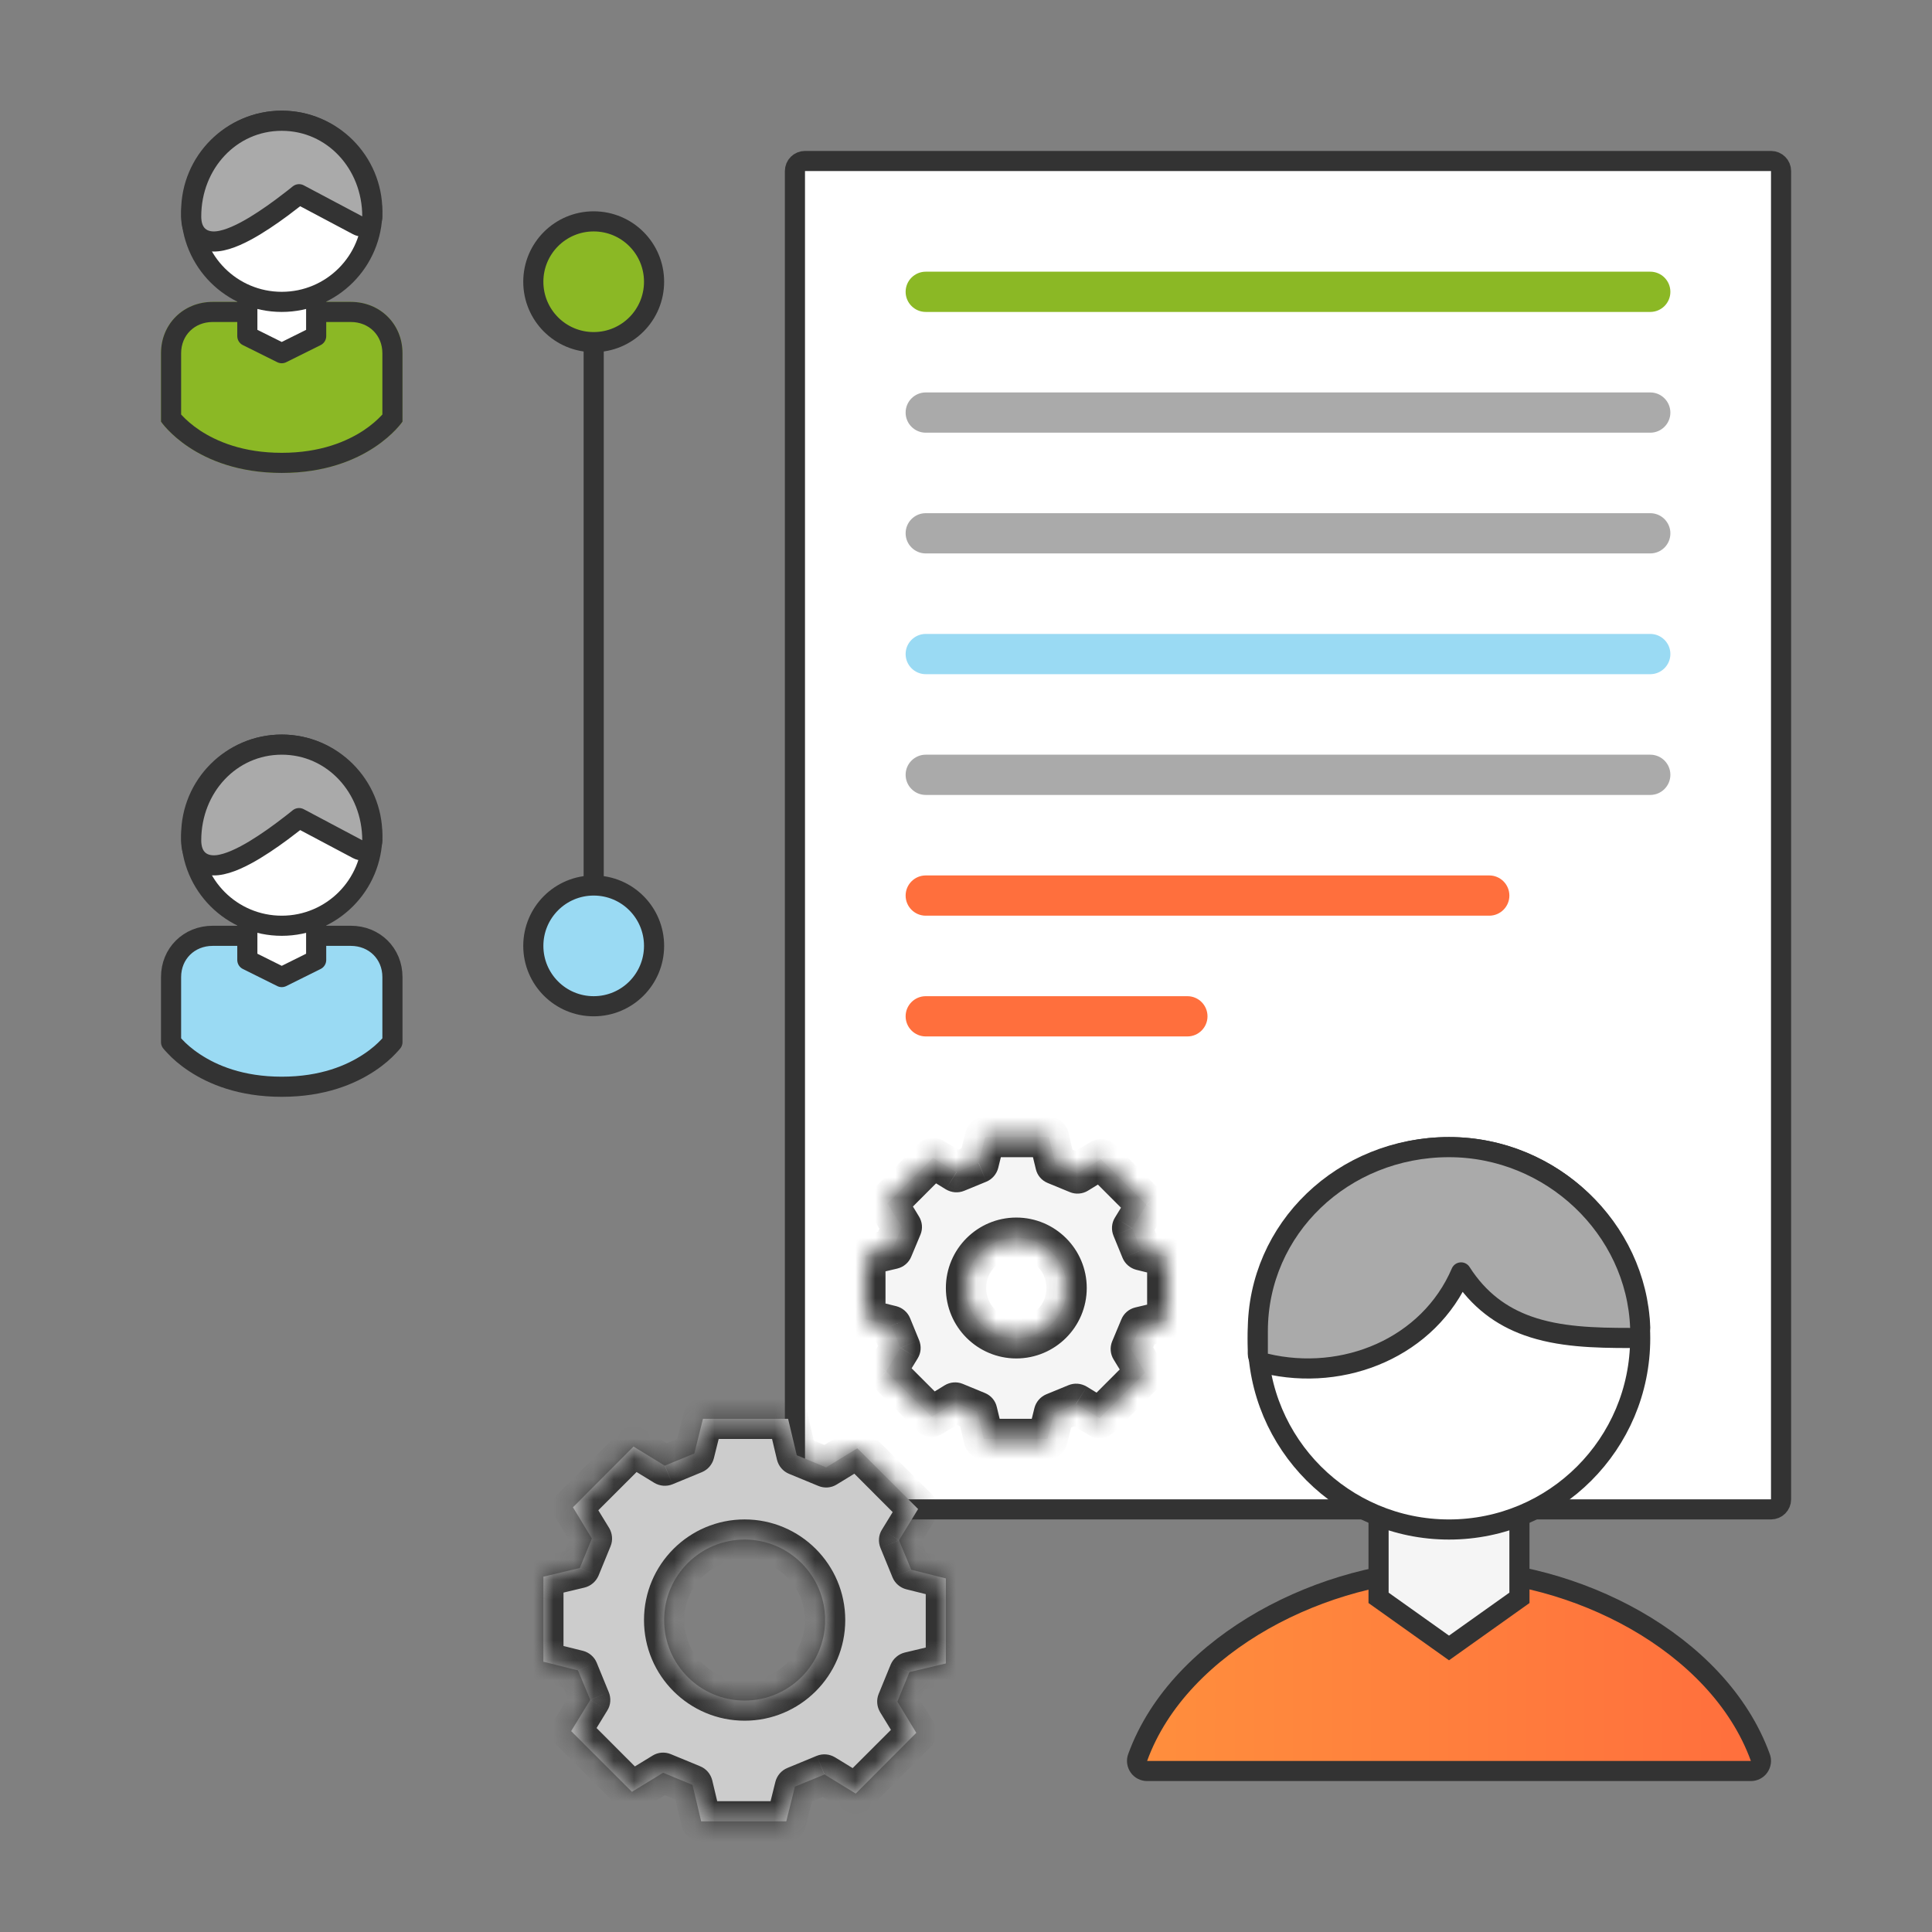 <svg width="96" height="96" viewBox="0 0 96 96" fill="none" xmlns="http://www.w3.org/2000/svg">
<rect x="0" y="0" width="96" height="96" fill="#808080" stroke="none"/>
<path d="M88 8H40C39.724 8 39.5 8.224 39.5 8.5V74.5C39.5 74.776 39.724 75 40 75H88C88.276 75 88.5 74.776 88.5 74.5V8.5C88.5 8.224 88.276 8 88 8Z" fill="white" stroke="#333333"/>
<path d="M17.43 15H10.57C9.11 15 8 16.105 8 17.55V20.95C8 20.95 9.71 23.5 14 23.5C18.29 23.5 20 20.95 20 20.95V17.55C20 16.105 18.89 15 17.43 15Z" fill="#8BB825"/>
<path fill-rule="evenodd" clip-rule="evenodd" d="M17.43 16H10.57C9.66 16 9 16.665 9 17.55V20.596C9.02 20.616 9.04 20.637 9.06 20.659C9.24 20.851 9.53 21.119 9.94 21.391C10.76 21.929 12.07 22.5 14 22.5C15.93 22.5 17.24 21.929 18.06 21.391C18.47 21.119 18.76 20.851 18.94 20.659C18.96 20.637 18.98 20.616 19 20.596V17.55C19 16.665 18.34 16 17.43 16ZM20 20.95V17.55C20 16.105 18.89 15 17.43 15H10.57C9.11 15 8 16.105 8 17.55V20.95C8 20.95 9.71 23.5 14 23.5C18.29 23.5 20 20.95 20 20.95Z" fill="#333333"/>
<path d="M15.71 16.7L14 17.55L12.29 16.7V13.3H15.71V16.7Z" fill="white" stroke="#333333" stroke-miterlimit="10" stroke-linecap="round" stroke-linejoin="round"/>
<path d="M14 15C16.49 15 18.5 12.985 18.5 10.5C18.5 8.015 16.49 6 14 6C11.51 6 9.5 8.015 9.5 10.5C9.5 12.985 11.51 15 14 15Z" fill="white" stroke="#333333" stroke-miterlimit="10" stroke-linecap="round" stroke-linejoin="round"/>
<path d="M17.77 11.195C17.92 11.278 18.11 11.273 18.26 11.182C18.41 11.092 18.5 10.929 18.5 10.754C18.5 8.125 16.54 6 14 6C11.46 6 9.5 8.125 9.5 10.754C9.5 11.124 9.59 11.489 9.87 11.739C10.15 11.987 10.51 12.021 10.8 11.99C11.37 11.93 12.06 11.587 12.66 11.225C13.28 10.849 13.9 10.401 14.35 10.05C14.56 9.894 14.73 9.756 14.86 9.651L17.77 11.195Z" fill="#AAAAAA" stroke="#333333" stroke-linecap="round" stroke-linejoin="round"/>
<path d="M10.57 46.5H17.43C18.61 46.5 19.5 47.385 19.5 48.55V51.782C19.45 51.838 19.39 51.914 19.3 52.004C19.1 52.219 18.78 52.513 18.33 52.808C17.44 53.396 16.04 54 14 54C11.96 54 10.56 53.396 9.67 52.808C9.22 52.513 8.9 52.219 8.7 52.004C8.61 51.914 8.55 51.838 8.5 51.782V48.55C8.5 47.385 9.39 46.5 10.57 46.5Z" fill="#9ADAF3" stroke="#333333" stroke-miterlimit="10" stroke-linecap="round" stroke-linejoin="round"/>
<path d="M15.71 47.7L14 48.55L12.29 47.7V44.3H15.71V47.7Z" fill="white" stroke="#333333" stroke-miterlimit="10" stroke-linecap="round" stroke-linejoin="round"/>
<path d="M14 46C16.49 46 18.5 43.985 18.5 41.5C18.5 39.015 16.49 37 14 37C11.51 37 9.5 39.015 9.5 41.5C9.5 43.985 11.51 46 14 46Z" fill="white" stroke="#333333" stroke-miterlimit="10" stroke-linecap="round" stroke-linejoin="round"/>
<path d="M17.77 42.195C17.92 42.278 18.11 42.273 18.26 42.182C18.41 42.092 18.5 41.929 18.5 41.754C18.5 39.125 16.54 37 14 37C11.46 37 9.5 39.125 9.5 41.754C9.5 42.124 9.59 42.489 9.87 42.739C10.15 42.987 10.51 43.021 10.8 42.99C11.37 42.929 12.06 42.587 12.66 42.225C13.28 41.849 13.9 41.401 14.35 41.05C14.56 40.894 14.73 40.756 14.86 40.651L17.77 42.195Z" fill="#AAAAAA" stroke="#333333" stroke-linecap="round" stroke-linejoin="round"/>
<path d="M29.5 14.5V47.5" stroke="#333333"/>
<path d="M29.5 11C31.16 11 32.5 12.343 32.5 14C32.5 15.657 31.16 17 29.5 17C27.84 17 26.5 15.657 26.5 14C26.5 12.343 27.84 11 29.5 11Z" fill="#8BB825" stroke="#333333"/>
<path d="M29.5 44C31.16 44 32.5 45.343 32.5 47C32.5 48.657 31.16 50 29.5 50C27.84 50 26.5 48.657 26.5 47C26.5 45.343 27.84 44 29.5 44Z" fill="#9ADAF3" stroke="#333333"/>
<path d="M82 13.5H46C45.448 13.5 45 13.948 45 14.5C45 15.052 45.448 15.5 46 15.5H82C82.552 15.5 83 15.052 83 14.5C83 13.948 82.552 13.5 82 13.5Z" fill="#8BB825"/>
<path d="M82 19.5H46C45.448 19.5 45 19.948 45 20.5C45 21.052 45.448 21.5 46 21.5H82C82.552 21.5 83 21.052 83 20.5C83 19.948 82.552 19.5 82 19.5Z" fill="#AAAAAA"/>
<path d="M82 25.5H46C45.448 25.5 45 25.948 45 26.5C45 27.052 45.448 27.5 46 27.5H82C82.552 27.5 83 27.052 83 26.5C83 25.948 82.552 25.5 82 25.5Z" fill="#AAAAAA"/>
<path d="M82 31.5H46C45.448 31.5 45 31.948 45 32.5C45 33.052 45.448 33.5 46 33.5H82C82.552 33.5 83 33.052 83 32.5C83 31.948 82.552 31.5 82 31.5Z" fill="#9ADAF3"/>
<path d="M82 37.5H46C45.448 37.5 45 37.948 45 38.5C45 39.052 45.448 39.5 46 39.5H82C82.552 39.5 83 39.052 83 38.5C83 37.948 82.552 37.5 82 37.5Z" fill="#AAAAAA"/>
<path d="M74 43.5H46C45.448 43.5 45 43.948 45 44.5C45 45.052 45.448 45.5 46 45.5H74C74.552 45.5 75 45.052 75 44.5C75 43.948 74.552 43.5 74 43.5Z" fill="#FF6F3D"/>
<path d="M59 49.5H46C45.448 49.5 45 49.948 45 50.5C45 51.052 45.448 51.5 46 51.5H59C59.552 51.5 60 51.052 60 50.5C60 49.948 59.552 49.5 59 49.5Z" fill="#FF6F3D"/>
<path d="M87 88C87.16 88 87.32 87.92 87.41 87.787C87.5 87.653 87.53 87.482 87.47 87.329C86.42 84.437 84.08 82.106 81.27 80.503C78.45 78.899 75.12 78 72 78C68.95 78 65.61 78.9 62.78 80.502C59.96 82.104 57.58 84.434 56.53 87.329C56.47 87.482 56.5 87.653 56.59 87.787C56.68 87.92 56.84 88 57 88H87Z" fill="url(#paint0_linear_145_461)" stroke="#333333" stroke-miterlimit="10" stroke-linecap="round" stroke-linejoin="round"/>
<path d="M68.5 74H75.5V79.396L72 81.886L68.5 79.396V74Z" fill="#F5F5F5" stroke="#333333"/>
<path d="M72 76C77.25 76 81.5 71.747 81.5 66.5C81.5 61.253 77.25 57 72 57C66.75 57 62.5 61.253 62.5 66.5C62.5 71.747 66.75 76 72 76Z" fill="white" stroke="#333333" stroke-miterlimit="10" stroke-linecap="round" stroke-linejoin="round"/>
<path d="M81 66.483C81.14 66.483 81.27 66.428 81.36 66.33C81.45 66.233 81.5 66.101 81.5 65.965C81.32 61.046 77.09 57 72 57C66.74 57 62.5 61.046 62.5 66.143V66.145V66.147V66.149V66.151V66.153V66.154V66.156V66.158V66.16V66.162V66.164V66.166V66.168V66.169V66.171V66.173V66.175V66.177V66.179V66.181V66.183V66.184V66.186V66.188V66.19V66.192V66.194V66.196V66.198V66.199V66.201V66.203V66.205V66.207V66.209V66.211V66.213V66.215V66.216V66.218V66.22V66.222V66.224V66.226V66.228V66.23V66.231V66.233V66.235V66.237V66.239V66.241V66.243V66.245V66.246V66.248V66.25V66.252V66.254V66.256V66.258V66.26V66.262V66.263V66.265V66.267V66.269V66.271V66.273V66.275V66.277V66.279V66.281V66.282V66.284V66.286V66.288V66.29V66.292V66.294V66.296V66.298V66.299V66.301V66.303V66.305V66.307V66.309V66.311V66.313V66.315V66.317V66.319V66.32V66.322V66.324V66.326V66.328V66.33V66.332V66.334V66.336V66.338V66.34V66.341V66.343V66.345V66.347V66.349V66.351V66.353V66.355V66.357V66.359V66.361V66.363V66.365V66.366V66.368V66.37V66.372V66.374V66.376V66.378V66.38V66.382V66.384V66.386V66.388V66.39V66.391V66.394V66.395V66.397V66.399V66.401V66.403V66.405V66.407V66.409V66.411V66.413V66.415V66.417V66.419V66.421V66.423V66.425V66.427V66.428V66.43V66.432V66.434V66.436V66.438V66.44V66.442V66.444V66.446V66.448V66.45V66.452V66.454V66.456V66.458V66.46V66.462V66.464V66.466V66.468V66.47V66.472V66.474V66.476V66.478V66.48V66.482V66.484V66.486V66.488V66.49V66.492V66.494V66.496V66.498V66.5V66.502V66.504V66.506V66.508V66.51V66.512V66.514V66.516V66.518V66.52V66.522V66.524V66.526V66.528V66.53V66.532V66.534V66.536V66.538V66.54V66.542V66.544V66.546V66.548V66.55V66.552V66.554V66.556V66.558V66.56V66.562V66.564V66.566V66.569V66.57V66.573V66.575V66.577V66.579V66.581V66.583V66.585V66.587V66.589V66.591V66.593V66.595V66.597V66.599V66.602V66.604V66.606V66.608V66.61V66.612V66.614V66.616V66.618V66.62V66.622V66.624V66.626V66.629V66.631V66.633V66.635V66.637V66.639V66.641V66.643V66.645V66.647V66.65V66.652V66.654V66.656V66.658V66.66V66.662V66.665V66.667V66.669V66.671V66.673V66.675V66.677V66.68V66.682V66.684V66.686V66.688V66.69V66.692V66.695V66.697V66.699V66.701V66.703V66.705V66.707V66.71V66.712V66.714V66.716V66.718V66.721V66.723V66.725V66.727V66.729V66.731V66.734V66.736V66.738V66.74V66.742V66.745V66.747V66.749V66.751V66.754V66.756V66.758V66.76V66.762V66.765V66.767V66.769V66.771V66.773V66.776V66.778V66.78V66.782V66.785V66.787V66.789V66.791V66.794V66.796V66.798V66.8V66.803V66.805V66.807V66.809V66.812V66.814V66.816V66.819V66.821V66.823V66.826V66.828V66.83V66.832V66.835V66.837V66.839V66.841V66.844V66.846V66.848V66.851V66.853V66.855V66.858V66.86V66.862V66.865V66.867V66.869V66.872V66.874V66.876V66.879V66.881V66.883V66.886V66.888V66.891V66.893V66.895V66.898V66.9V66.902V66.905V66.907V66.909V66.912V66.914V66.917V66.919V66.921V66.924V66.926V66.928V66.931V66.933V66.936V66.938V66.941V66.943V66.945V66.948V66.95V66.953V66.955V66.957V66.96V66.962V66.965V66.967V66.97V66.972V66.975V66.977V66.98V66.982V66.984V66.987V66.989V66.992V66.994V66.997V66.999V67.002V67.004V67.007V67.009V67.012V67.014V67.017V67.019V67.022V67.024V67.027V67.029V67.032V67.034V67.037V67.039V67.042V67.044V67.047V67.05V67.052V67.055V67.057V67.06V67.062V67.065V67.067V67.07V67.073V67.075V67.078V67.08V67.083V67.085V67.088V67.091V67.093V67.096V67.099V67.101V67.104V67.106V67.109V67.112V67.114V67.117V67.119V67.122V67.125V67.127V67.13V67.133V67.135V67.138V67.141V67.143V67.146V67.148V67.151V67.154V67.156V67.159V67.162V67.165V67.167V67.17V67.173V67.175V67.178V67.181V67.183V67.186V67.189V67.192V67.194V67.197V67.2V67.203V67.205V67.208V67.211V67.213V67.216V67.219V67.222V67.225V67.227V67.23V67.233V67.236V67.238V67.241V67.244V67.247V67.249V67.252V67.255V67.258V67.261V67.264C62.5 67.495 62.66 67.696 62.88 67.75C66.79 68.687 71.01 66.94 72.6 63.225C73.48 64.602 74.61 65.414 75.91 65.879C77.47 66.437 79.24 66.483 81 66.483Z" fill="#AAAAAA" stroke="#333333" stroke-linecap="round" stroke-linejoin="round"/>
<path fill-rule="evenodd" clip-rule="evenodd" d="M47 78.431V82.655L45.19 83.086L44.59 84.552L45.53 86.103L42.52 89.121L40.97 88.172L39.5 88.776L39.07 90.5H34.84L34.41 88.69L32.95 88.086L31.4 89.034L28.38 86.017L29.33 84.466L28.72 83L27 82.569V78.345L28.81 77.914L29.41 76.448L28.47 74.897L31.48 71.879L33.03 72.828L34.5 72.224L34.93 70.5H39.16L39.59 72.31L41.05 72.914L42.6 71.966L45.62 74.983L44.67 76.534L45.28 78L47 78.431ZM37 84.5C39.21 84.5 41 82.709 41 80.5C41 78.291 39.21 76.5 37 76.5C34.79 76.5 33 78.291 33 80.5C33 82.709 34.79 84.5 37 84.5Z" fill="#CCCCCC"/>
<mask id="mask0_145_461" style="mask-type:luminance" maskUnits="userSpaceOnUse" x="27" y="70" width="20" height="21">
<path fill-rule="evenodd" clip-rule="evenodd" d="M47 78.431V82.655L45.19 83.086L44.59 84.552L45.53 86.103L42.52 89.121L40.97 88.172L39.5 88.776L39.07 90.5H34.84L34.41 88.69L32.95 88.086L31.4 89.034L28.38 86.017L29.33 84.466L28.72 83L27 82.569V78.345L28.81 77.914L29.41 76.448L28.47 74.897L31.48 71.879L33.03 72.828L34.5 72.224L34.93 70.5H39.16L39.59 72.31L41.05 72.914L42.6 71.966L45.62 74.983L44.67 76.534L45.28 78L47 78.431ZM37 84.5C39.21 84.5 41 82.709 41 80.5C41 78.291 39.21 76.5 37 76.5C34.79 76.5 33 78.291 33 80.5C33 82.709 34.79 84.5 37 84.5Z" fill="white"/>
</mask>
<g mask="url(#mask0_145_461)">
<path d="M47 82.655L47.23 83.628C47.68 83.521 48 83.118 48 82.655H47ZM47 78.431H48C48 77.972 47.69 77.572 47.24 77.461L47 78.431ZM45.19 83.086L44.96 82.113C44.65 82.188 44.39 82.408 44.26 82.706L45.19 83.086ZM44.59 84.552L43.66 84.171C43.54 84.466 43.57 84.801 43.73 85.073L44.59 84.552ZM45.53 86.103L46.24 86.811C46.57 86.484 46.63 85.976 46.39 85.582L45.53 86.103ZM42.52 89.121L42 89.974C42.39 90.215 42.9 90.154 43.22 89.828L42.52 89.121ZM40.97 88.172L41.49 87.319C41.21 87.153 40.88 87.126 40.58 87.248L40.97 88.172ZM39.5 88.776L39.12 87.851C38.83 87.972 38.61 88.225 38.53 88.533L39.5 88.776ZM39.07 90.5V91.5C39.53 91.5 39.93 91.188 40.04 90.743L39.07 90.5ZM34.84 90.5L33.87 90.732C33.98 91.182 34.38 91.5 34.84 91.5V90.5ZM34.41 88.69L35.39 88.458C35.31 88.145 35.09 87.887 34.79 87.765L34.41 88.69ZM32.95 88.086L33.33 87.162C33.03 87.04 32.7 87.067 32.43 87.233L32.95 88.086ZM31.4 89.034L30.69 89.742C31.02 90.068 31.52 90.129 31.92 89.888L31.4 89.034ZM28.38 86.017L27.53 85.496C27.29 85.89 27.35 86.398 27.67 86.724L28.38 86.017ZM29.33 84.466L30.18 84.987C30.35 84.715 30.37 84.38 30.25 84.085L29.33 84.466ZM28.72 83L29.65 82.619C29.53 82.326 29.27 82.107 28.97 82.03L28.72 83ZM27 82.569H26C26 83.028 26.31 83.428 26.76 83.539L27 82.569ZM27 78.345L26.77 77.372C26.32 77.479 26 77.882 26 78.345H27ZM28.81 77.914L29.04 78.887C29.35 78.812 29.61 78.592 29.74 78.294L28.81 77.914ZM29.41 76.448L30.34 76.829C30.46 76.534 30.43 76.199 30.27 75.927L29.41 76.448ZM28.47 74.897L27.76 74.189C27.43 74.516 27.37 75.024 27.61 75.418L28.47 74.897ZM31.48 71.879L32 71.026C31.61 70.785 31.1 70.846 30.78 71.172L31.48 71.879ZM33.03 72.828L32.51 73.681C32.79 73.847 33.12 73.874 33.42 73.752L33.03 72.828ZM34.5 72.224L34.88 73.149C35.17 73.028 35.39 72.775 35.47 72.467L34.5 72.224ZM34.93 70.5V69.5C34.47 69.5 34.07 69.812 33.96 70.257L34.93 70.5ZM39.16 70.5L40.13 70.268C40.02 69.818 39.62 69.5 39.16 69.5V70.5ZM39.59 72.31L38.61 72.542C38.69 72.855 38.91 73.113 39.21 73.235L39.59 72.31ZM41.05 72.914L40.67 73.838C40.97 73.96 41.3 73.933 41.57 73.767L41.05 72.914ZM42.6 71.966L43.31 71.258C42.98 70.932 42.48 70.871 42.08 71.112L42.6 71.966ZM45.62 74.983L46.47 75.504C46.71 75.11 46.65 74.602 46.33 74.276L45.62 74.983ZM44.67 76.534L43.82 76.013C43.65 76.285 43.63 76.62 43.75 76.915L44.67 76.534ZM45.28 78L44.35 78.381C44.47 78.674 44.73 78.893 45.03 78.97L45.28 78ZM48 82.655V78.431H46V82.655H48ZM45.42 84.059L47.23 83.628L46.77 81.682L44.96 82.113L45.42 84.059ZM45.51 84.933L46.11 83.467L44.26 82.706L43.66 84.171L45.51 84.933ZM46.39 85.582L45.44 84.03L43.73 85.073L44.68 86.625L46.39 85.582ZM43.22 89.828L46.24 86.811L44.83 85.396L41.81 88.414L43.22 89.828ZM40.44 89.026L42 89.974L43.04 88.267L41.49 87.319L40.44 89.026ZM39.88 89.701L41.35 89.097L40.58 87.248L39.12 87.851L39.88 89.701ZM40.04 90.743L40.47 89.018L38.53 88.533L38.1 90.257L40.04 90.743ZM34.84 91.5H39.07V89.5H34.84V91.5ZM33.44 88.921L33.87 90.732L35.82 90.268L35.39 88.458L33.44 88.921ZM32.57 89.011L34.03 89.614L34.79 87.765L33.33 87.162L32.57 89.011ZM31.92 89.888L33.47 88.939L32.43 87.233L30.88 88.181L31.92 89.888ZM27.67 86.724L30.69 89.742L32.1 88.327L29.09 85.31L27.67 86.724ZM28.47 83.944L27.53 85.496L29.23 86.539L30.18 84.987L28.47 83.944ZM27.8 83.381L28.4 84.846L30.25 84.085L29.65 82.619L27.8 83.381ZM26.76 83.539L28.48 83.97L28.97 82.03L27.24 81.599L26.76 83.539ZM26 78.345V82.569H28V78.345H26ZM28.58 76.941L26.77 77.372L27.23 79.318L29.04 78.887L28.58 76.941ZM28.49 76.067L27.89 77.533L29.74 78.294L30.34 76.829L28.49 76.067ZM27.61 75.418L28.56 76.97L30.27 75.927L29.32 74.375L27.61 75.418ZM30.78 71.172L27.76 74.189L29.17 75.604L32.19 72.586L30.78 71.172ZM33.56 71.974L32 71.026L30.96 72.733L32.51 73.681L33.56 71.974ZM34.12 71.299L32.65 71.903L33.42 73.752L34.88 73.149L34.12 71.299ZM33.96 70.257L33.53 71.982L35.47 72.467L35.9 70.743L33.96 70.257ZM39.16 69.5H34.93V71.5H39.16V69.5ZM40.56 72.079L40.13 70.268L38.18 70.732L38.61 72.542L40.56 72.079ZM41.43 71.989L39.97 71.386L39.21 73.235L40.67 73.838L41.43 71.989ZM42.08 71.112L40.53 72.061L41.57 73.767L43.12 72.819L42.08 71.112ZM46.33 74.276L43.31 71.258L41.9 72.673L44.91 75.69L46.33 74.276ZM45.53 77.056L46.47 75.504L44.77 74.461L43.82 76.013L45.53 77.056ZM46.2 77.619L45.6 76.154L43.75 76.915L44.35 78.381L46.2 77.619ZM47.24 77.461L45.52 77.03L45.03 78.97L46.76 79.401L47.24 77.461ZM40 80.5C40 82.157 38.66 83.5 37 83.5V85.5C39.76 85.5 42 83.261 42 80.5H40ZM37 77.5C38.66 77.5 40 78.843 40 80.5H42C42 77.739 39.76 75.5 37 75.5V77.5ZM34 80.5C34 78.843 35.34 77.5 37 77.5V75.5C34.24 75.5 32 77.739 32 80.5H34ZM37 83.5C35.34 83.5 34 82.157 34 80.5H32C32 83.261 34.24 85.5 37 85.5V83.5Z" fill="#333333"/>
</g>
<path fill-rule="evenodd" clip-rule="evenodd" d="M58 62.448V65.616L56.64 65.94L56.19 67.039L56.9 68.203L54.64 70.466L53.47 69.754L52.38 70.207L52.05 71.5H48.88L48.56 70.142L47.46 69.69L46.3 70.401L44.03 68.138L44.75 66.974L44.29 65.875L43 65.552V62.384L44.36 62.06L44.81 60.961L44.1 59.797L46.36 57.535L47.53 58.246L48.63 57.793L48.95 56.5H52.12L52.44 57.858L53.54 58.31L54.7 57.599L56.97 59.862L56.25 61.026L56.71 62.125L58 62.448ZM50.5 66.5C51.88 66.5 53 65.381 53 64C53 62.619 51.88 61.5 50.5 61.5C49.12 61.5 48 62.619 48 64C48 65.381 49.12 66.5 50.5 66.5Z" fill="#F5F5F5"/>
<mask id="mask1_145_461" style="mask-type:luminance" maskUnits="userSpaceOnUse" x="43" y="56" width="15" height="16">
<path fill-rule="evenodd" clip-rule="evenodd" d="M58 62.448V65.616L56.64 65.94L56.19 67.039L56.9 68.203L54.64 70.466L53.47 69.754L52.38 70.207L52.05 71.5H48.88L48.56 70.142L47.46 69.69L46.3 70.401L44.03 68.138L44.75 66.974L44.29 65.875L43 65.552V62.384L44.36 62.06L44.81 60.961L44.1 59.797L46.36 57.535L47.53 58.246L48.63 57.793L48.95 56.5H52.12L52.44 57.858L53.54 58.31L54.7 57.599L56.97 59.862L56.25 61.026L56.71 62.125L58 62.448ZM50.5 66.5C51.88 66.5 53 65.381 53 64C53 62.619 51.88 61.5 50.5 61.5C49.12 61.5 48 62.619 48 64C48 65.381 49.12 66.5 50.5 66.5Z" fill="white"/>
</mask>
<g mask="url(#mask1_145_461)">
<path d="M58 65.616L58.23 66.589C58.68 66.482 59 66.079 59 65.616H58ZM58 62.448H59C59 61.989 58.69 61.589 58.24 61.478L58 62.448ZM56.64 65.94L56.41 64.967C56.1 65.041 55.84 65.262 55.72 65.559L56.64 65.94ZM56.19 67.039L55.26 66.658C55.14 66.953 55.17 67.288 55.34 67.56L56.19 67.039ZM56.9 68.203L57.61 68.91C57.93 68.583 58 68.075 57.75 67.681L56.9 68.203ZM54.64 70.466L54.12 71.319C54.51 71.56 55.02 71.499 55.35 71.173L54.64 70.466ZM53.47 69.754L54 68.901C53.72 68.735 53.39 68.708 53.09 68.83L53.47 69.754ZM52.38 70.207L51.99 69.282C51.7 69.403 51.48 69.656 51.4 69.964L52.38 70.207ZM52.05 71.5V72.5C52.51 72.5 52.91 72.188 53.02 71.743L52.05 71.5ZM48.88 71.5L47.91 71.732C48.02 72.182 48.42 72.5 48.88 72.5V71.5ZM48.56 70.142L49.53 69.911C49.46 69.598 49.24 69.34 48.94 69.218L48.56 70.142ZM47.46 69.69L47.84 68.765C47.55 68.644 47.21 68.67 46.94 68.836L47.46 69.69ZM46.3 70.401L45.59 71.108C45.92 71.435 46.42 71.495 46.82 71.254L46.3 70.401ZM44.03 68.138L43.18 67.617C42.94 68.011 43 68.518 43.33 68.845L44.03 68.138ZM44.75 66.974L45.6 67.496C45.77 67.223 45.79 66.888 45.67 66.593L44.75 66.974ZM44.29 65.875L45.22 65.494C45.1 65.201 44.84 64.982 44.54 64.905L44.29 65.875ZM43 65.552H42C42 66.011 42.31 66.411 42.76 66.522L43 65.552ZM43 62.384L42.77 61.411C42.32 61.518 42 61.921 42 62.384H43ZM44.36 62.06L44.59 63.033C44.9 62.959 45.16 62.738 45.28 62.441L44.36 62.06ZM44.81 60.961L45.74 61.342C45.86 61.047 45.83 60.712 45.66 60.44L44.81 60.961ZM44.1 59.797L43.39 59.09C43.07 59.417 43 59.925 43.25 60.319L44.1 59.797ZM46.36 57.535L46.88 56.681C46.49 56.44 45.98 56.501 45.65 56.827L46.36 57.535ZM47.53 58.246L47 59.099C47.28 59.265 47.61 59.292 47.91 59.17L47.53 58.246ZM48.63 57.793L49.01 58.718C49.3 58.597 49.52 58.344 49.6 58.036L48.63 57.793ZM48.95 56.5V55.5C48.49 55.5 48.09 55.812 47.98 56.258L48.95 56.5ZM52.12 56.5L53.09 56.268C52.98 55.818 52.58 55.5 52.12 55.5V56.5ZM52.44 57.858L51.47 58.089C51.54 58.402 51.76 58.66 52.06 58.782L52.44 57.858ZM53.54 58.31L53.16 59.235C53.45 59.356 53.79 59.33 54.06 59.164L53.54 58.31ZM54.7 57.599L55.41 56.892C55.08 56.565 54.58 56.505 54.18 56.746L54.7 57.599ZM56.97 59.862L57.82 60.383C58.06 59.989 58 59.482 57.67 59.155L56.97 59.862ZM56.25 61.026L55.4 60.504C55.23 60.777 55.21 61.112 55.33 61.407L56.25 61.026ZM56.71 62.125L55.78 62.506C55.9 62.799 56.16 63.018 56.46 63.095L56.71 62.125ZM59 65.616V62.448H57V65.616H59ZM56.87 66.912L58.23 66.589L57.77 64.644L56.41 64.967L56.87 66.912ZM57.11 67.419L57.57 66.32L55.72 65.559L55.26 66.658L57.11 67.419ZM57.75 67.681L57.04 66.517L55.34 67.56L56.05 68.724L57.75 67.681ZM55.35 71.173L57.61 68.91L56.19 67.496L53.93 69.758L55.35 71.173ZM52.95 70.608L54.12 71.319L55.16 69.612L54 68.901L52.95 70.608ZM52.76 71.132L53.85 70.679L53.09 68.83L51.99 69.282L52.76 71.132ZM53.02 71.743L53.35 70.449L51.4 69.964L51.08 71.257L53.02 71.743ZM48.88 72.5H52.05V70.5H48.88V72.5ZM47.59 70.374L47.91 71.732L49.86 71.268L49.53 69.911L47.59 70.374ZM47.08 70.614L48.18 71.067L48.94 69.218L47.84 68.765L47.08 70.614ZM46.82 71.254L47.98 70.543L46.94 68.836L45.78 69.548L46.82 71.254ZM43.33 68.845L45.59 71.108L47 69.694L44.74 67.431L43.33 68.845ZM43.89 66.453L43.18 67.617L44.89 68.659L45.6 67.496L43.89 66.453ZM43.37 66.256L43.82 67.355L45.67 66.593L45.22 65.494L43.37 66.256ZM42.76 66.522L44.05 66.845L44.54 64.905L43.24 64.582L42.76 66.522ZM42 62.384V65.552H44V62.384H42ZM44.13 61.087L42.77 61.411L43.23 63.356L44.59 63.033L44.13 61.087ZM43.89 60.581L43.43 61.68L45.28 62.441L45.74 61.342L43.89 60.581ZM43.25 60.319L43.96 61.483L45.66 60.44L44.95 59.276L43.25 60.319ZM45.65 56.827L43.39 59.09L44.81 60.505L47.07 58.242L45.65 56.827ZM48.05 57.392L46.88 56.681L45.84 58.388L47 59.099L48.05 57.392ZM48.24 56.868L47.15 57.321L47.91 59.17L49.01 58.718L48.24 56.868ZM47.98 56.258L47.65 57.551L49.6 58.036L49.92 56.742L47.98 56.258ZM52.12 55.5H48.95V57.5H52.12V55.5ZM53.41 57.626L53.09 56.268L51.14 56.732L51.47 58.089L53.41 57.626ZM53.92 57.386L52.82 56.933L52.06 58.782L53.16 59.235L53.92 57.386ZM54.18 56.746L53.02 57.457L54.06 59.164L55.22 58.452L54.18 56.746ZM57.67 59.155L55.41 56.892L54 58.306L56.26 60.569L57.67 59.155ZM57.11 61.547L57.82 60.383L56.11 59.341L55.4 60.504L57.11 61.547ZM57.63 61.744L57.18 60.645L55.33 61.407L55.78 62.506L57.63 61.744ZM58.24 61.478L56.95 61.155L56.46 63.095L57.76 63.418L58.24 61.478ZM52 64C52 64.828 51.33 65.5 50.5 65.5V67.5C52.43 67.5 54 65.933 54 64H52ZM50.5 62.5C51.33 62.5 52 63.172 52 64H54C54 62.067 52.43 60.5 50.5 60.5V62.5ZM49 64C49 63.172 49.67 62.5 50.5 62.5V60.5C48.57 60.5 47 62.067 47 64H49ZM50.5 65.5C49.67 65.5 49 64.828 49 64H47C47 65.933 48.57 67.5 50.5 67.5V65.5Z" fill="#333333"/>
</g>
<defs>
<linearGradient id="paint0_linear_145_461" x1="57" y1="82.984" x2="86.95" y2="82.984" gradientUnits="userSpaceOnUse">
<stop stop-color="#FF8E3D"/>
<stop offset="1" stop-color="#FF6F3D"/>
</linearGradient>
</defs>
</svg>
